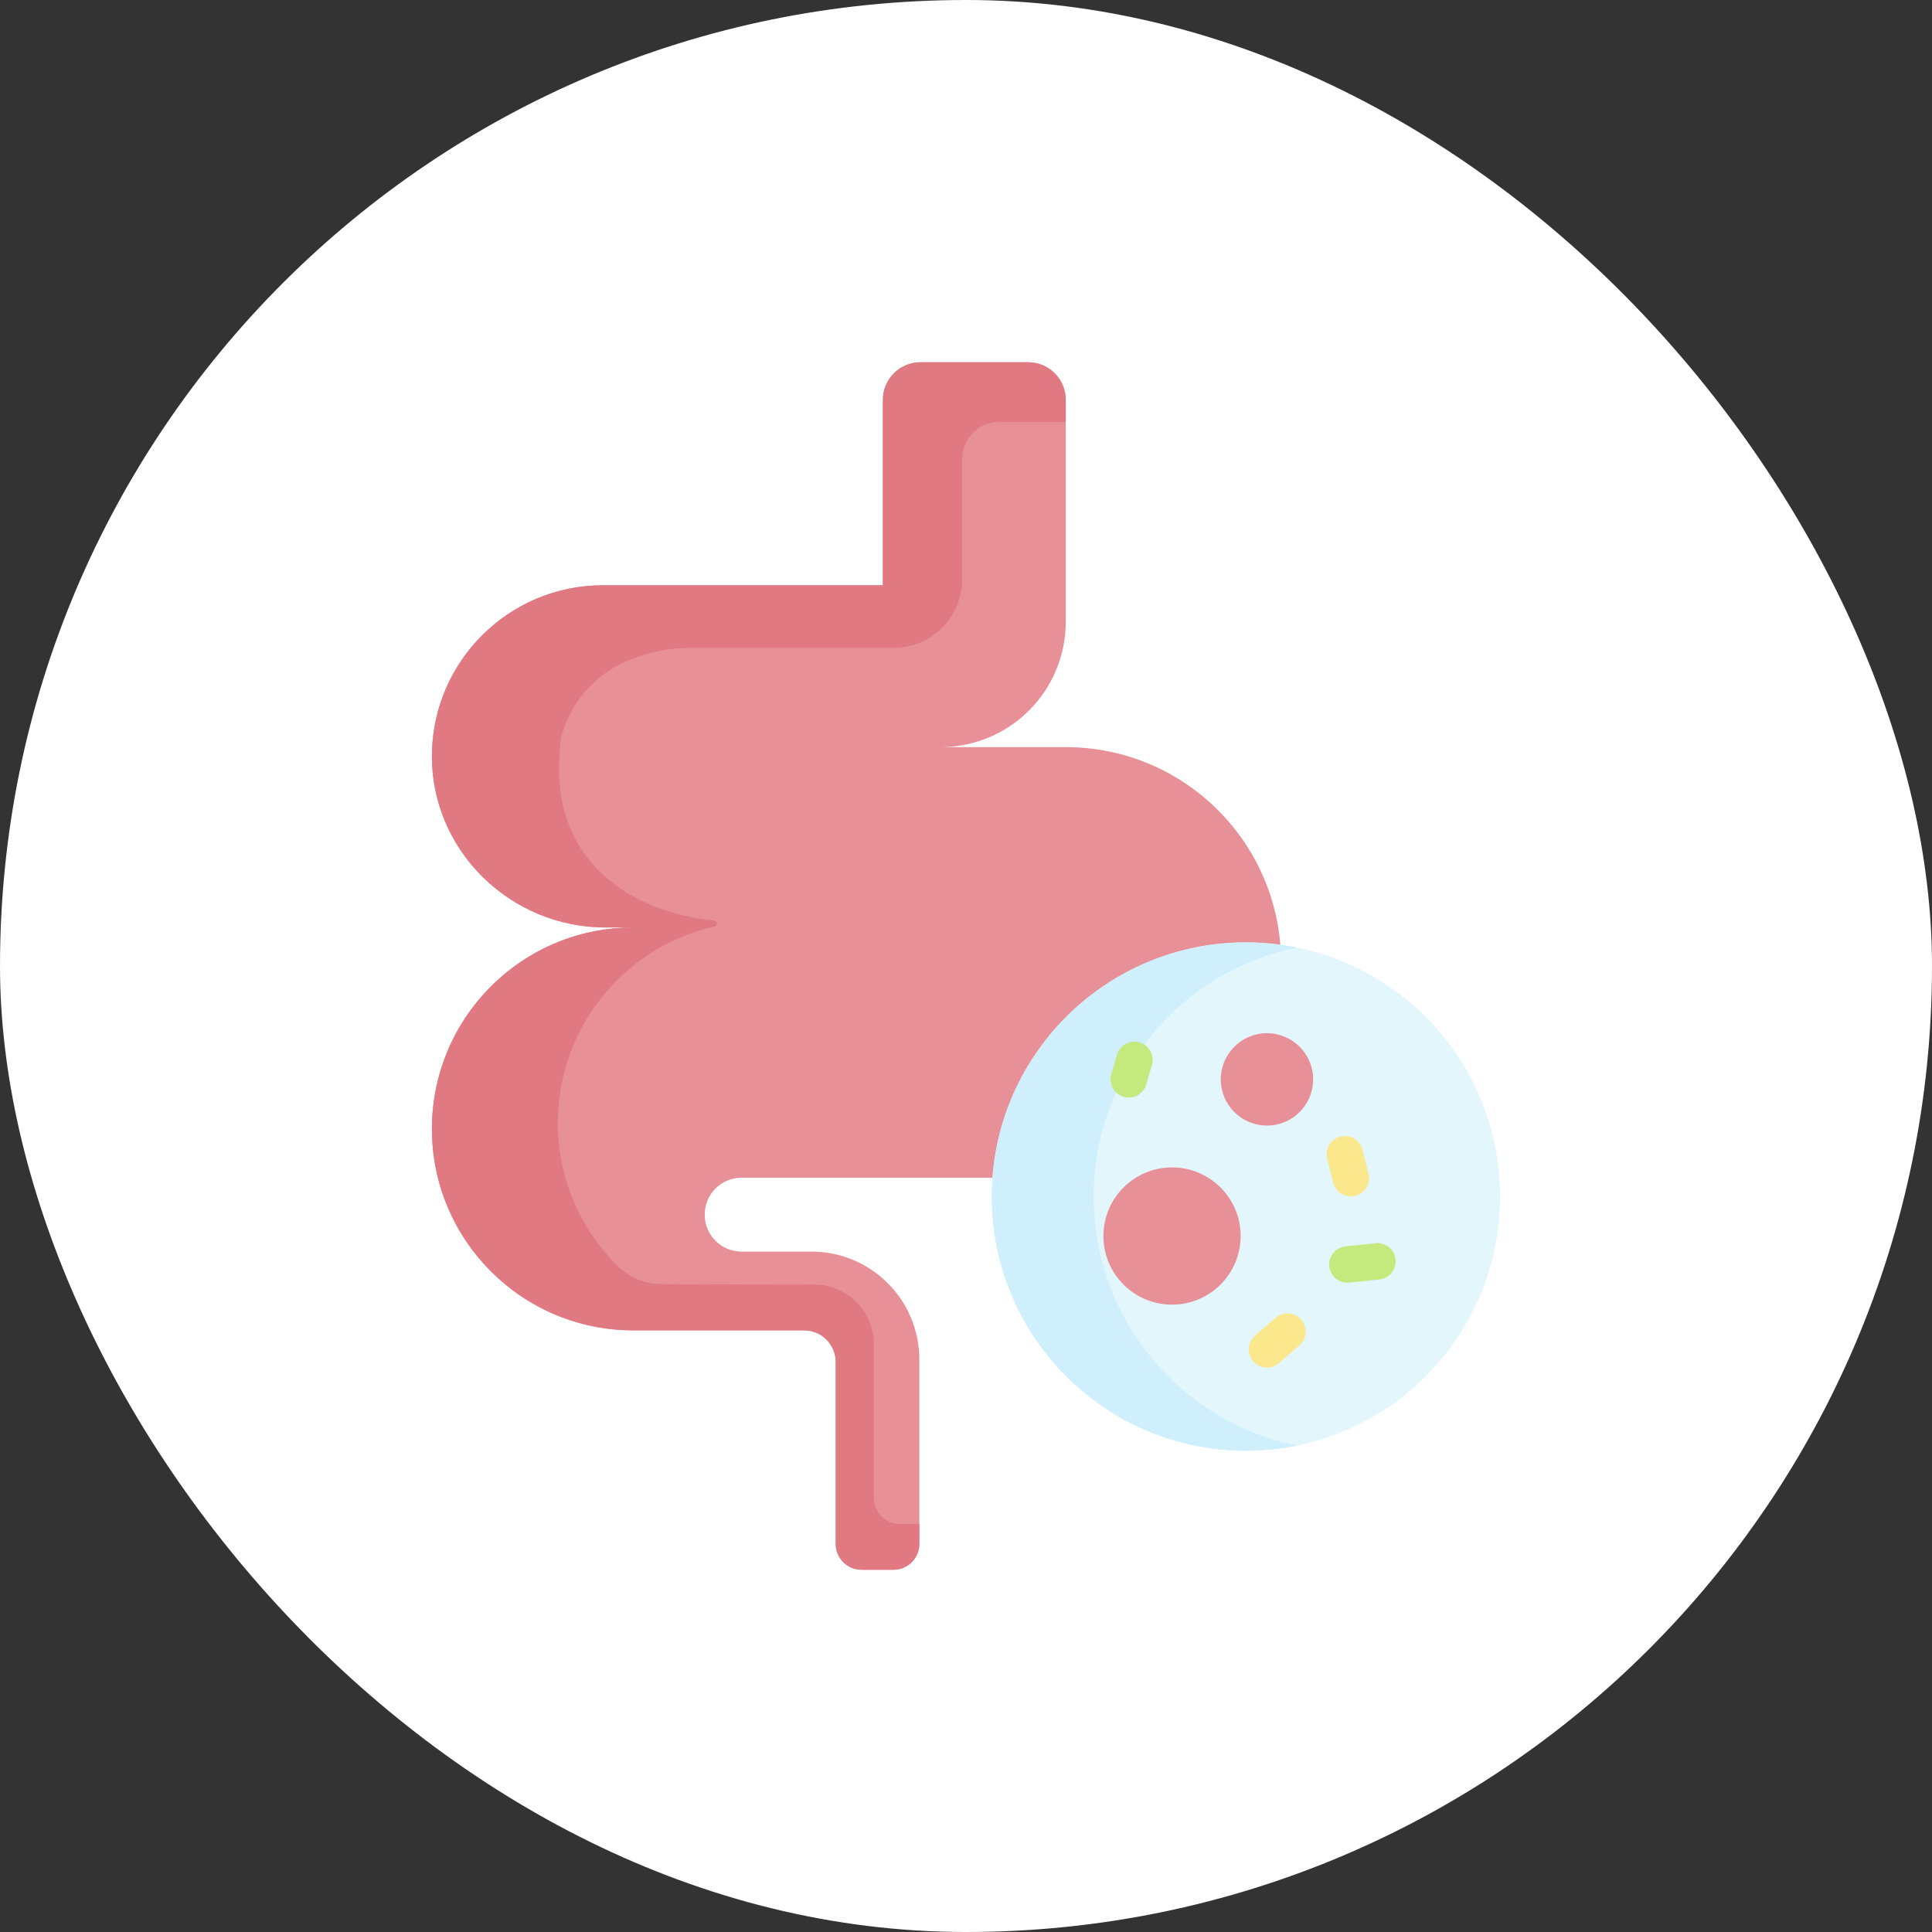 <svg width="32" height="32" viewBox="0 0 32 32" fill="none" xmlns="http://www.w3.org/2000/svg">
<rect x="0" y="0" width="32" height="32" fill="#333333" stroke="none"/>
<rect width="32" height="32" rx="16" fill="white"/>
<path d="M15.577 12.375H17.652C18.637 12.375 19.528 12.774 20.174 13.419C20.828 14.074 21.229 14.981 21.218 15.982C21.195 17.943 19.567 19.506 17.607 19.506H12.285C12.204 19.506 12.125 19.522 12.05 19.553C11.976 19.583 11.908 19.628 11.851 19.685C11.794 19.742 11.749 19.81 11.719 19.884C11.688 19.959 11.672 20.038 11.672 20.119C11.672 20.457 11.946 20.731 12.285 20.731H13.442C14.427 20.731 15.227 21.53 15.227 22.516V25.574C15.227 25.809 15.036 26 14.801 26H14.268C14.033 26 13.842 25.809 13.842 25.574V22.557C13.842 22.269 13.609 22.035 13.32 22.035H10.491C9.569 22.035 8.735 21.662 8.131 21.058C7.528 20.454 7.154 19.62 7.154 18.698C7.154 16.855 8.648 15.362 10.491 15.362H10.03C8.462 15.362 7.16 14.106 7.154 12.538C7.151 11.752 7.469 11.039 7.984 10.524C8.497 10.011 9.205 9.694 9.988 9.694H14.623V6.622C14.623 6.278 14.902 6 15.245 6H17.031C17.374 6 17.652 6.278 17.652 6.622V10.3C17.652 11.446 16.723 12.375 15.577 12.375Z" fill="#E79098"/>
<path d="M20.636 24.028C22.961 24.028 24.846 22.144 24.846 19.819C24.846 17.494 22.961 15.609 20.636 15.609C18.312 15.609 16.427 17.494 16.427 19.819C16.427 22.144 18.312 24.028 20.636 24.028Z" fill="#E3F6FC"/>
<path d="M18.115 19.819C18.115 17.783 19.56 16.085 21.481 15.694C21.203 15.637 20.92 15.609 20.636 15.609C18.311 15.609 16.427 17.494 16.427 19.819C16.427 22.144 18.311 24.029 20.636 24.029C20.925 24.029 21.207 24 21.48 23.944C19.559 23.553 18.115 21.855 18.115 19.819Z" fill="#CFEFFC"/>
<path d="M20.985 18.643C21.407 18.643 21.75 18.301 21.75 17.878C21.75 17.456 21.407 17.113 20.985 17.113C20.562 17.113 20.22 17.456 20.22 17.878C20.22 18.301 20.562 18.643 20.985 18.643Z" fill="#E79098"/>
<path d="M19.412 21.609C20.04 21.609 20.549 21.1 20.549 20.472C20.549 19.845 20.04 19.336 19.412 19.336C18.784 19.336 18.276 19.845 18.276 20.472C18.276 21.1 18.784 21.609 19.412 21.609Z" fill="#E79098"/>
<path d="M22.373 19.816C22.305 19.816 22.24 19.793 22.187 19.752C22.134 19.71 22.096 19.652 22.08 19.586L21.983 19.19C21.964 19.112 21.976 19.03 22.018 18.962C22.059 18.893 22.126 18.844 22.204 18.825C22.242 18.816 22.282 18.814 22.321 18.82C22.361 18.826 22.398 18.84 22.432 18.86C22.466 18.881 22.495 18.908 22.519 18.939C22.542 18.971 22.559 19.008 22.569 19.046L22.666 19.442C22.677 19.487 22.677 19.533 22.668 19.578C22.658 19.623 22.638 19.665 22.61 19.701C22.582 19.736 22.546 19.766 22.505 19.786C22.463 19.806 22.418 19.816 22.373 19.816Z" fill="#FBE88C"/>
<path d="M22.318 21.245C22.24 21.245 22.166 21.216 22.11 21.163C22.054 21.109 22.02 21.037 22.016 20.959C22.012 20.882 22.038 20.806 22.088 20.748C22.139 20.689 22.21 20.652 22.286 20.644L22.784 20.592C22.949 20.573 23.098 20.694 23.115 20.86C23.119 20.899 23.115 20.939 23.104 20.977C23.093 21.015 23.074 21.051 23.049 21.081C23.024 21.112 22.994 21.138 22.959 21.157C22.924 21.175 22.886 21.187 22.846 21.192L22.349 21.244C22.339 21.245 22.328 21.245 22.318 21.245Z" fill="#C5E97D"/>
<path d="M20.985 22.652C20.923 22.652 20.863 22.633 20.813 22.598C20.762 22.563 20.724 22.514 20.702 22.456C20.68 22.398 20.677 22.335 20.692 22.276C20.707 22.216 20.74 22.163 20.787 22.123L21.126 21.828C21.187 21.775 21.265 21.749 21.345 21.755C21.425 21.76 21.499 21.797 21.552 21.858C21.578 21.888 21.598 21.922 21.61 21.96C21.623 21.997 21.628 22.037 21.625 22.077C21.622 22.116 21.612 22.155 21.594 22.19C21.576 22.226 21.552 22.257 21.522 22.283L21.182 22.578C21.128 22.626 21.057 22.652 20.985 22.652Z" fill="#FBE88C"/>
<path d="M18.696 18.179C18.667 18.179 18.638 18.175 18.611 18.167C18.573 18.156 18.537 18.137 18.506 18.112C18.476 18.087 18.45 18.057 18.431 18.022C18.412 17.987 18.4 17.949 18.396 17.91C18.391 17.87 18.395 17.831 18.406 17.793L18.5 17.471C18.511 17.433 18.53 17.397 18.555 17.366C18.579 17.336 18.61 17.31 18.645 17.291C18.68 17.272 18.718 17.26 18.757 17.256C18.796 17.251 18.836 17.255 18.874 17.266C18.912 17.277 18.948 17.296 18.979 17.32C19.009 17.345 19.035 17.376 19.054 17.411C19.073 17.445 19.085 17.484 19.089 17.523C19.094 17.562 19.09 17.602 19.079 17.64L18.985 17.962C18.967 18.024 18.928 18.079 18.876 18.119C18.824 18.158 18.761 18.179 18.696 18.179Z" fill="#C5E97D"/>
<path d="M17.028 6H15.248C14.903 6 14.623 6.28 14.623 6.624V9.692C14.623 9.692 14.623 9.693 14.623 9.693C14.622 9.694 14.621 9.694 14.621 9.694H9.988C9.205 9.694 8.497 10.011 7.984 10.524C7.489 11.019 7.177 11.696 7.155 12.445C7.109 14.049 8.429 15.362 10.034 15.362H10.491C9.635 15.362 8.858 15.68 8.267 16.21C7.584 16.821 7.154 17.71 7.154 18.698C7.154 19.62 7.528 20.454 8.131 21.058C8.735 21.662 9.569 22.035 10.491 22.035H13.318C13.608 22.035 13.842 22.27 13.842 22.56V25.572C13.842 25.808 14.034 26 14.271 26H14.798C15.035 26 15.227 25.808 15.227 25.572V25.243C15.227 25.242 15.226 25.242 15.226 25.241C15.225 25.241 15.225 25.24 15.224 25.24H14.902C14.666 25.24 14.474 25.049 14.474 24.812V22.268C14.474 21.72 14.03 21.276 13.482 21.276C13.482 21.276 10.968 21.273 10.892 21.267C10.638 21.25 10.4 21.14 10.22 20.96L10.218 20.958C9.614 20.354 9.24 19.52 9.24 18.598C9.24 17.011 10.349 15.683 11.834 15.345C11.857 15.34 11.874 15.32 11.874 15.296C11.874 15.271 11.854 15.249 11.828 15.247C10.392 15.104 9.266 14.24 9.261 12.769C9.261 12.729 9.266 12.296 9.302 12.175C9.453 11.663 9.806 11.227 10.287 10.994C10.647 10.819 11.041 10.729 11.442 10.729H14.809C15.43 10.729 15.934 10.226 15.934 9.605V7.619C15.934 7.271 16.203 6.99 16.536 6.99H17.65C17.651 6.99 17.651 6.989 17.652 6.989C17.652 6.988 17.652 6.988 17.652 6.987V6.624C17.652 6.28 17.373 6 17.028 6Z" fill="#E17983"/>
</svg>
